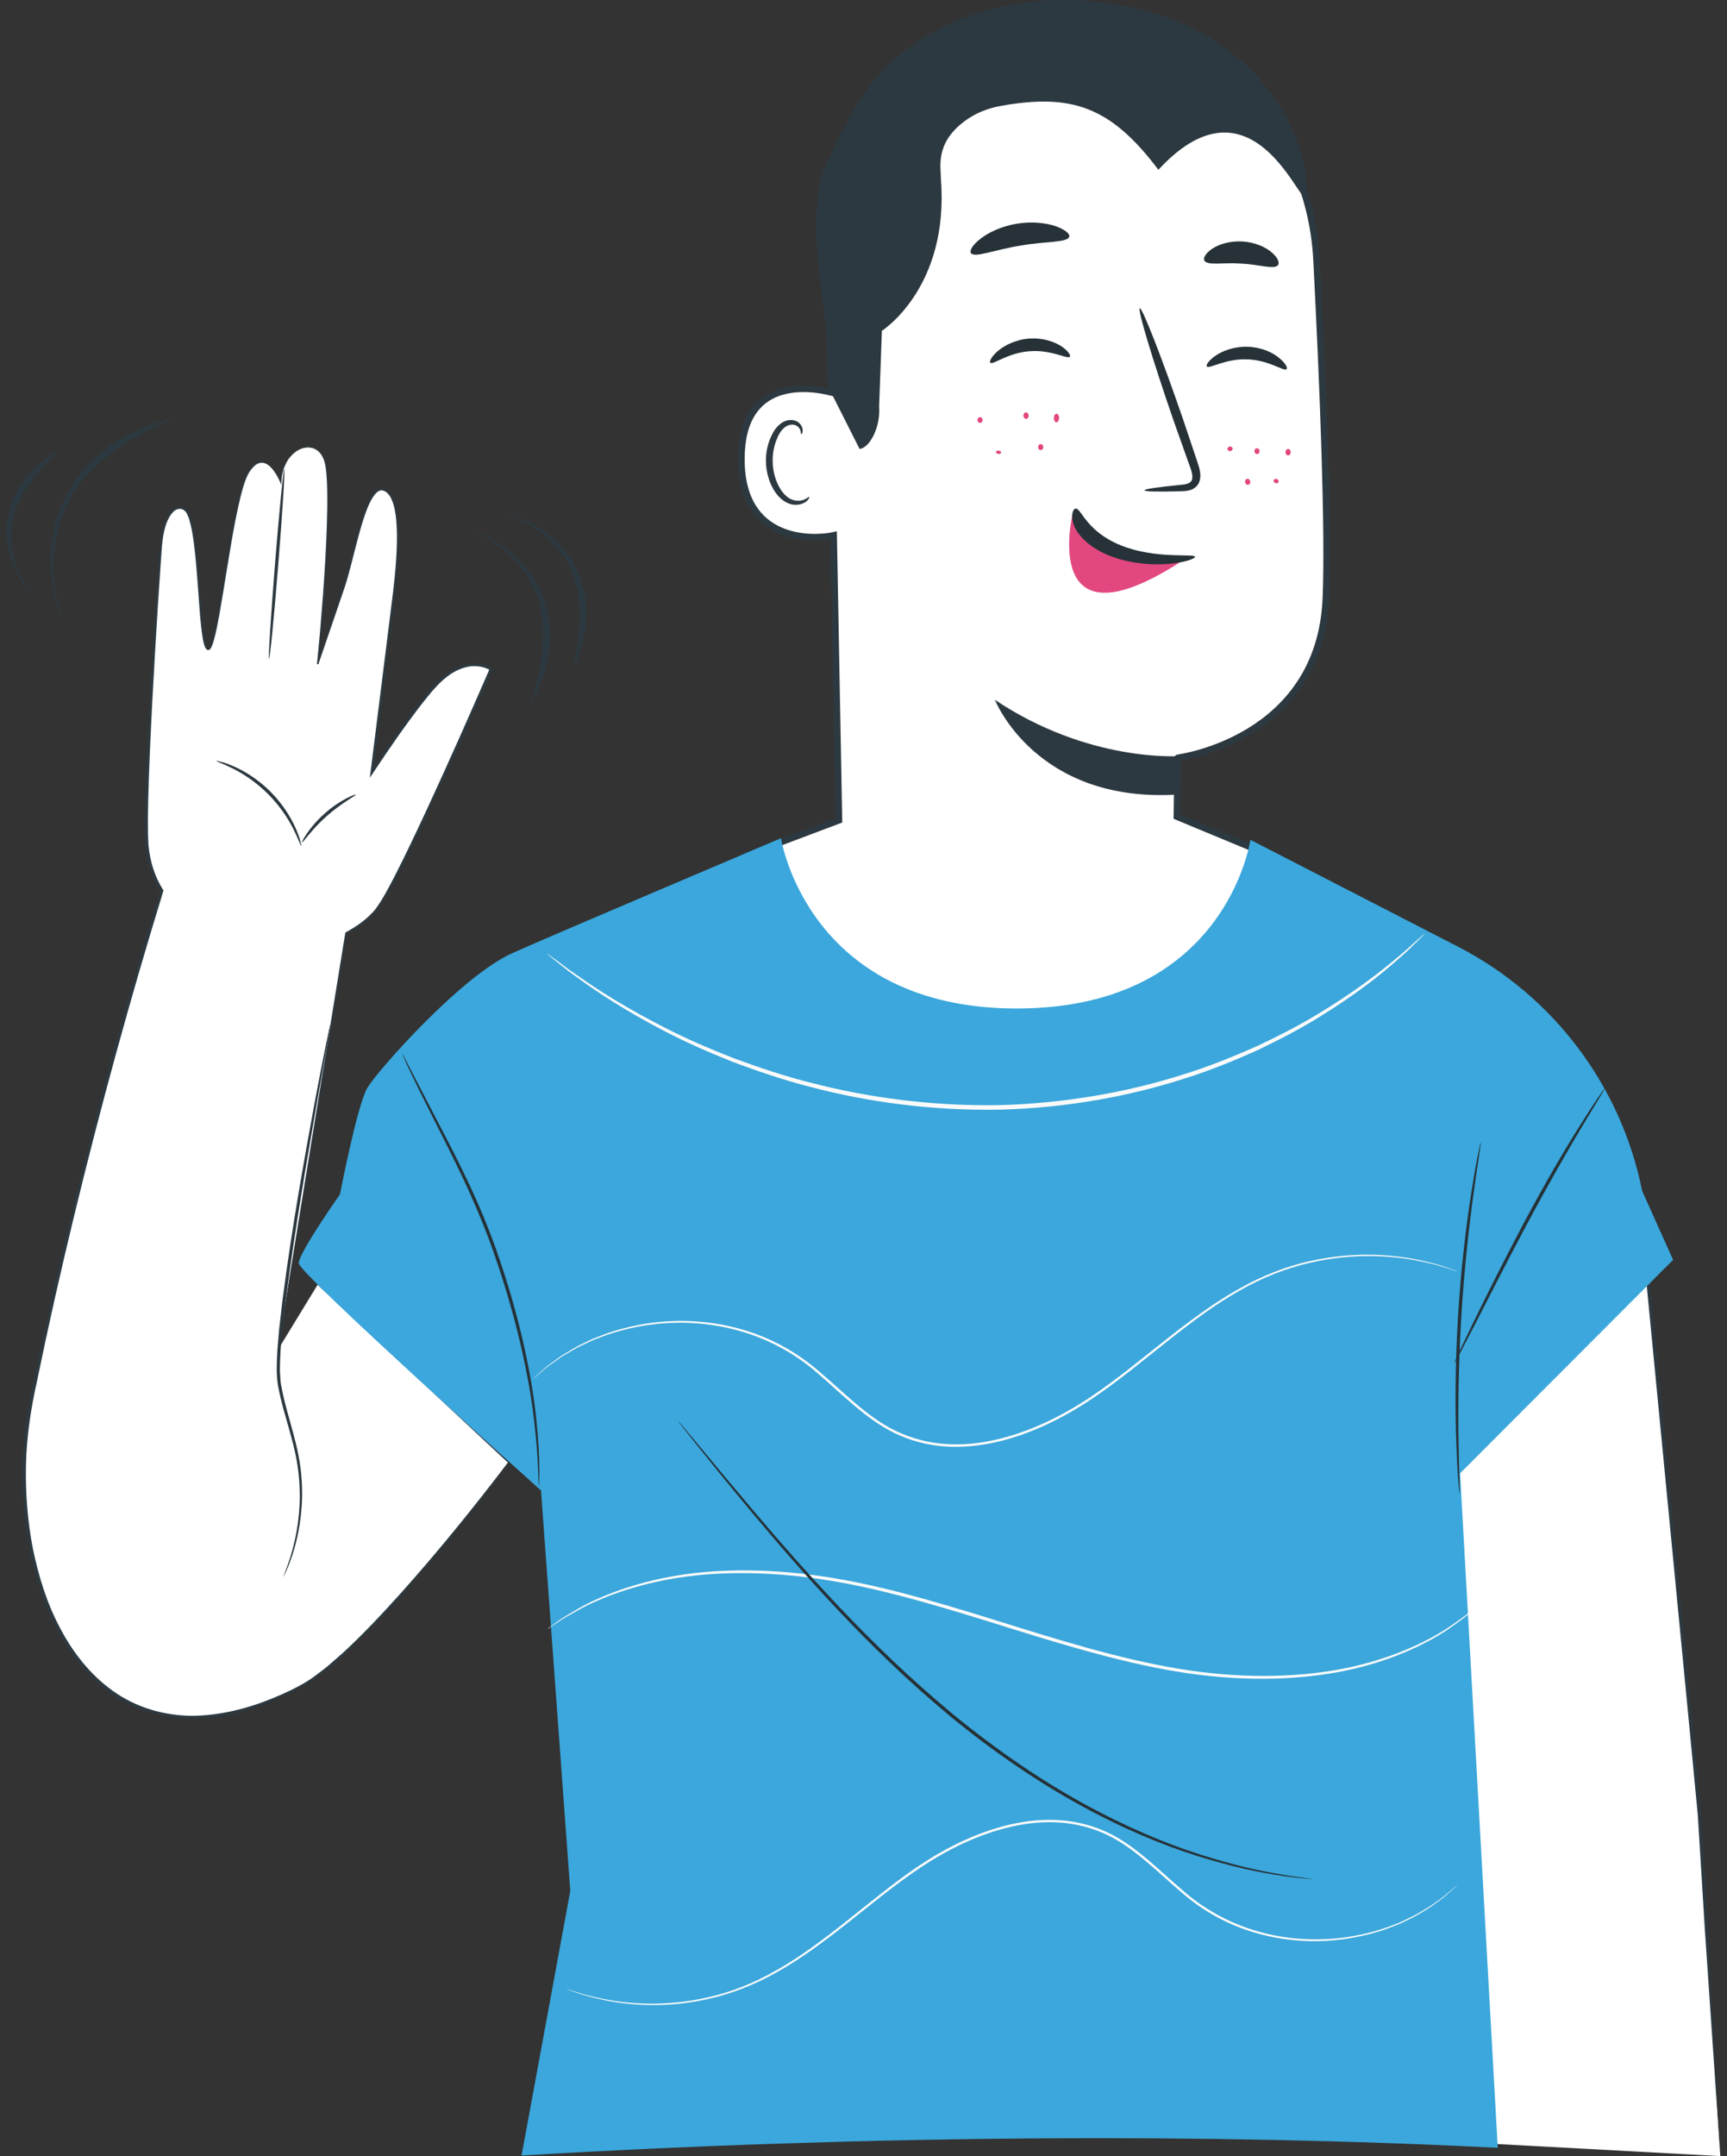 <svg width="129" height="161" viewBox="0 0 129 161" fill="none" xmlns="http://www.w3.org/2000/svg">
<rect x="0" y="0" width="129" height="161" fill="#333333" stroke="none"/>
<g clip-path="url(#clip0_2951_15458)">
<path d="M23.724 95.923L20.778 100.717L25.866 69.68C26.758 69.203 27.634 68.582 28.234 67.781C29.981 65.441 36.694 49.961 36.694 49.961C36.694 49.961 34.839 48.662 32.513 51.192C30.786 53.071 27.788 57.659 27.788 57.659C27.788 57.659 28.992 47.907 29.402 44.566C29.761 41.63 30.14 37.165 28.705 36.58C27.276 35.995 26.456 41.661 25.636 43.971C24.816 46.28 23.724 49.586 23.724 49.586C23.74 49.771 24.893 37.971 24.344 34.737C23.945 32.376 21.054 33.264 20.972 36.005C20.972 36.005 19.866 33.238 18.574 35.23C17.283 37.216 16.304 48.682 15.525 48.482C14.751 48.282 15.018 38.915 13.798 38.048C13.106 37.555 12.184 38.438 12.005 40.814C11.82 43.191 10.595 61.114 11.021 63.598C11.282 65.112 11.753 66.031 12.086 66.523C10.011 73.247 5.66 88.086 2.35 104.525C-0.187 117.136 5.993 134.413 22.305 126.046C27.388 123.439 38.001 109.227 38.001 109.227L23.724 95.923Z" fill="white"/>
<path d="M23.724 95.934L20.798 100.727L20.737 100.825L20.757 100.712L25.79 69.67L25.795 69.634L25.825 69.619C26.65 69.172 27.439 68.623 28.034 67.899C28.593 67.15 29.023 66.293 29.464 65.456C30.33 63.767 31.134 62.048 31.939 60.324C33.533 56.874 35.075 53.4 36.587 49.914L36.628 50.053C36.213 49.797 35.675 49.709 35.172 49.755C34.665 49.812 34.178 50.012 33.743 50.284C32.861 50.843 32.205 51.69 31.544 52.517C30.248 54.19 29.044 55.945 27.87 57.711L27.629 58.075L27.68 57.644L28.792 48.76L29.346 44.32C29.52 42.842 29.664 41.353 29.648 39.87C29.633 39.131 29.592 38.382 29.392 37.673C29.284 37.329 29.136 36.975 28.864 36.76C28.726 36.657 28.562 36.59 28.408 36.626C28.254 36.662 28.116 36.78 28.003 36.919C27.562 37.494 27.332 38.222 27.101 38.92C26.881 39.629 26.691 40.352 26.507 41.076C26.322 41.8 26.143 42.523 25.938 43.242C25.728 43.961 25.462 44.659 25.231 45.367L23.781 49.601L23.786 49.576C23.565 49.55 23.724 49.571 23.673 49.566V49.56V49.555L23.678 49.535L23.683 49.494L23.694 49.417L23.709 49.258L23.74 48.939L23.801 48.298L23.919 47.015L24.124 44.443C24.247 42.729 24.355 41.015 24.411 39.295C24.437 38.438 24.457 37.576 24.442 36.719C24.437 36.287 24.421 35.861 24.385 35.435C24.349 35.009 24.303 34.578 24.129 34.193C23.965 33.808 23.627 33.495 23.212 33.434C22.802 33.362 22.371 33.516 22.043 33.772C21.367 34.291 21.049 35.163 21.018 36L21.013 36.205L20.931 36.015C20.814 35.743 20.675 35.482 20.506 35.235C20.337 34.994 20.137 34.763 19.881 34.635C19.625 34.496 19.317 34.547 19.087 34.722C18.866 34.907 18.677 35.143 18.538 35.4C18.272 35.928 18.118 36.513 17.97 37.093C17.826 37.673 17.703 38.264 17.585 38.849C17.129 41.205 16.801 43.586 16.376 45.952C16.268 46.542 16.155 47.133 16.002 47.718C15.961 47.861 15.92 48.01 15.863 48.154C15.838 48.226 15.807 48.298 15.766 48.37C15.725 48.431 15.689 48.534 15.54 48.544C15.412 48.513 15.371 48.421 15.33 48.354C15.3 48.282 15.269 48.205 15.248 48.133C15.202 47.985 15.171 47.836 15.146 47.687C14.951 46.491 14.895 45.29 14.803 44.094C14.715 42.898 14.628 41.697 14.475 40.512C14.393 39.921 14.3 39.326 14.126 38.761C14.029 38.494 13.926 38.187 13.691 38.068C13.455 37.925 13.163 38.007 12.963 38.202C12.558 38.602 12.363 39.198 12.24 39.767C12.117 40.347 12.086 40.943 12.04 41.543L11.8 45.136C11.646 47.533 11.507 49.93 11.379 52.327C11.256 54.724 11.139 57.126 11.077 59.523C11.056 60.719 11.021 61.925 11.092 63.111C11.2 64.281 11.548 65.461 12.184 66.442L12.215 66.488L12.199 66.539C9.729 74.572 7.5 82.681 5.522 90.852C4.533 94.938 3.605 99.039 2.76 103.155C2.299 105.208 1.991 107.277 1.94 109.376C1.894 111.47 2.058 113.569 2.452 115.622C2.873 117.665 3.488 119.692 4.471 121.535C5.43 123.378 6.747 125.071 8.448 126.273C10.139 127.489 12.215 128.1 14.29 128.12C16.376 128.115 18.436 127.602 20.368 126.811C21.331 126.411 22.289 125.975 23.161 125.405C23.591 125.113 23.996 124.784 24.416 124.466L25.6 123.434C27.142 122.012 28.577 120.478 29.981 118.917C32.779 115.787 35.423 112.517 37.965 109.176L37.97 109.242L23.724 95.934ZM23.724 95.908L38.042 109.176L38.073 109.207L38.047 109.242C35.511 112.594 32.882 115.879 30.089 119.025C28.69 120.591 27.255 122.136 25.713 123.568L24.524 124.61C24.104 124.928 23.694 125.261 23.258 125.559C22.371 126.144 21.408 126.58 20.439 126.991C18.497 127.797 16.412 128.326 14.29 128.341C12.174 128.331 10.042 127.71 8.31 126.473C6.567 125.251 5.22 123.532 4.246 121.658C3.247 119.79 2.632 117.742 2.206 115.679C1.807 113.605 1.648 111.485 1.694 109.376C1.745 107.266 2.058 105.162 2.519 103.114C3.37 98.993 4.297 94.892 5.286 90.806C7.275 82.635 9.504 74.52 11.979 66.483L11.994 66.58C11.651 66.067 11.41 65.502 11.226 64.922C11.051 64.337 10.898 63.752 10.867 63.136C10.795 61.925 10.836 60.724 10.862 59.523C10.928 57.121 11.051 54.719 11.18 52.322C11.313 49.925 11.461 47.528 11.62 45.131L11.871 41.538C11.917 40.943 11.948 40.332 12.081 39.736C12.143 39.439 12.23 39.146 12.348 38.864C12.466 38.582 12.62 38.304 12.855 38.089C13.07 37.863 13.475 37.745 13.773 37.935C14.085 38.109 14.177 38.443 14.28 38.72C14.459 39.305 14.551 39.901 14.633 40.501C14.787 41.697 14.869 42.898 14.956 44.094C15.049 45.29 15.105 46.496 15.289 47.672C15.315 47.815 15.346 47.964 15.387 48.103C15.417 48.231 15.494 48.406 15.556 48.421C15.566 48.431 15.622 48.375 15.653 48.313C15.689 48.252 15.715 48.185 15.74 48.118C15.791 47.98 15.838 47.841 15.873 47.697C16.027 47.122 16.14 46.532 16.253 45.942C16.683 43.581 17.016 41.199 17.477 38.843C17.595 38.253 17.718 37.668 17.867 37.083C18.021 36.503 18.174 35.918 18.446 35.369C18.595 35.102 18.789 34.861 19.025 34.66C19.271 34.471 19.64 34.409 19.922 34.568C20.204 34.712 20.409 34.953 20.583 35.199C20.757 35.451 20.901 35.718 21.018 36L20.931 36.015C20.962 35.153 21.29 34.26 21.997 33.721C22.341 33.459 22.792 33.295 23.232 33.372C23.678 33.439 24.042 33.778 24.211 34.178C24.39 34.578 24.437 35.02 24.473 35.446C24.508 35.877 24.524 36.308 24.534 36.734C24.549 37.596 24.534 38.453 24.508 39.316C24.457 41.035 24.355 42.749 24.232 44.469L24.032 47.04L23.919 48.323L23.858 48.965L23.822 49.273L23.806 49.432L23.796 49.514L23.791 49.555L23.786 49.576V49.591V49.596C23.735 49.591 23.898 49.617 23.673 49.591H23.668L23.673 49.571L25.113 45.331C25.344 44.623 25.61 43.925 25.815 43.211C26.02 42.498 26.194 41.769 26.379 41.045C26.563 40.322 26.748 39.598 26.968 38.885C27.204 38.176 27.419 37.447 27.89 36.826C28.014 36.683 28.167 36.534 28.377 36.483C28.593 36.431 28.803 36.523 28.956 36.642C29.274 36.893 29.428 37.273 29.541 37.632C29.751 38.366 29.792 39.121 29.812 39.87C29.833 41.369 29.689 42.862 29.52 44.346L28.977 48.791L27.89 57.675L27.706 57.608C28.88 55.832 30.079 54.077 31.375 52.394C32.036 51.567 32.697 50.7 33.625 50.104C34.081 49.812 34.604 49.601 35.152 49.54C35.7 49.489 36.269 49.576 36.761 49.879L36.838 49.925L36.797 50.012C35.27 53.492 33.717 56.962 32.113 60.411C31.309 62.13 30.494 63.85 29.617 65.538C29.172 66.38 28.746 67.232 28.162 68.002C27.547 68.751 26.738 69.3 25.897 69.752L25.938 69.701L20.798 100.727L20.757 100.712L23.724 95.908Z" fill="#2D3940"/>
<path d="M99.044 44.659C99.254 39.542 98.839 28.979 98.347 19.417C97.82 9.136 89.502 0.98 79.228 0.683L78.208 0.652C67.18 0.975 61.297 10.532 61.922 21.562L62.066 29.287C60.441 28.881 55.353 28.147 55.373 34.317C55.389 40.543 60.744 40.306 62.266 39.983L62.66 61.248L55.778 63.84L60.149 74.372L64.777 80.048L77.204 84.452L88.641 82.024L96.036 64.348L87.914 60.975L87.981 56.592C87.975 56.587 98.609 55.253 99.044 44.659Z" fill="white" stroke="#2D3940" stroke-width="0.5" stroke-miterlimit="10"/>
<path d="M88.022 56.459C88.022 56.459 81.288 56.931 74.314 52.255C74.314 52.255 77.352 59.975 87.934 59.333L88.022 56.459Z" fill="#2D3940"/>
<path d="M96.098 27.567C95.903 27.757 94.786 26.88 93.161 26.834C91.537 26.767 90.322 27.567 90.148 27.367C90.066 27.275 90.266 26.926 90.794 26.561C91.317 26.197 92.198 25.858 93.213 25.894C94.227 25.93 95.068 26.325 95.544 26.726C96.036 27.121 96.195 27.485 96.098 27.567Z" fill="#263238"/>
<path d="M79.915 26.638C79.746 26.849 78.531 26.094 76.912 26.228C75.292 26.336 74.165 27.27 73.975 27.085C73.883 27.003 74.042 26.633 74.534 26.212C75.016 25.797 75.856 25.36 76.865 25.283C77.875 25.206 78.756 25.514 79.274 25.853C79.797 26.202 79.997 26.541 79.915 26.638Z" fill="#263238"/>
<path d="M85.485 36.611C85.48 36.519 86.494 36.375 88.139 36.211C88.554 36.18 88.949 36.108 89.031 35.826C89.139 35.528 88.975 35.076 88.79 34.584C88.431 33.567 88.052 32.5 87.653 31.381C86.079 26.823 84.952 23.081 85.136 23.02C85.321 22.958 86.745 26.602 88.319 31.16C88.698 32.284 89.057 33.357 89.4 34.378C89.543 34.856 89.8 35.4 89.569 36.016C89.446 36.324 89.139 36.539 88.867 36.606C88.6 36.678 88.365 36.678 88.16 36.683C86.51 36.729 85.485 36.709 85.485 36.611Z" fill="#263238"/>
<path d="M79.868 17.677C79.73 18.128 78.1 18.005 76.204 18.344C74.303 18.642 72.797 19.283 72.525 18.898C72.402 18.713 72.648 18.282 73.248 17.82C73.842 17.358 74.8 16.897 75.938 16.707C77.076 16.517 78.131 16.645 78.844 16.886C79.556 17.138 79.93 17.466 79.868 17.677Z" fill="#263238"/>
<path d="M95.462 19.797C95.165 20.156 94.058 19.74 92.71 19.684C91.368 19.581 90.215 19.858 89.964 19.463C89.856 19.273 90.046 18.909 90.553 18.57C91.055 18.236 91.885 17.975 92.808 18.031C93.73 18.088 94.525 18.447 94.981 18.837C95.452 19.237 95.596 19.622 95.462 19.797Z" fill="#263238"/>
<path d="M60.447 37.104C60.416 37.078 60.319 37.191 60.108 37.288C59.903 37.386 59.545 37.453 59.165 37.309C58.402 37.032 57.751 35.816 57.715 34.507C57.695 33.844 57.833 33.218 58.064 32.695C58.284 32.161 58.627 31.791 59.012 31.725C59.396 31.637 59.668 31.863 59.755 32.069C59.852 32.269 59.806 32.418 59.847 32.428C59.867 32.443 60.001 32.305 59.944 32.007C59.914 31.863 59.827 31.694 59.657 31.555C59.483 31.412 59.227 31.345 58.961 31.371C58.402 31.412 57.9 31.925 57.644 32.5C57.356 33.075 57.187 33.783 57.213 34.522C57.264 35.985 58.012 37.35 59.063 37.648C59.57 37.781 59.996 37.622 60.216 37.453C60.436 37.278 60.472 37.114 60.447 37.104Z" fill="#2D3940"/>
<path d="M128.5 161L126.932 135.291L122.863 93.203L104.348 112.255C104.348 112.255 110.4 159.614 111.784 160.097" fill="white"/>
<path d="M128.5 161L127.342 144.032L126.819 135.542L126.009 127.078L122.735 93.219L122.955 93.296L104.44 112.348L104.476 112.24C105.511 120.252 106.582 128.259 107.715 136.261L109.452 148.256C109.749 150.252 110.062 152.249 110.4 154.24C110.569 155.236 110.749 156.232 110.943 157.217C111.041 157.71 111.143 158.208 111.266 158.695C111.328 158.942 111.389 159.183 111.461 159.424C111.548 159.655 111.594 159.927 111.784 160.097C111.594 159.927 111.543 159.66 111.451 159.429C111.374 159.188 111.307 158.947 111.246 158.701C111.118 158.213 111.01 157.72 110.902 157.222C110.692 156.237 110.498 155.241 110.313 154.251C109.944 152.264 109.606 150.273 109.278 148.276L108.325 142.292L107.459 136.292C106.326 128.29 105.25 120.283 104.22 112.271L104.21 112.209L104.251 112.163L122.766 93.111L122.96 92.911L122.986 93.188L126.261 127.053L127.07 135.522L127.583 144.011L128.5 161Z" fill="#2D3940"/>
<path d="M58.335 62.592C58.335 62.592 40.671 70.081 38.232 71.189C34.404 72.929 28.224 79.93 27.45 81.213C26.681 82.497 25.395 89.184 25.395 89.184C25.395 89.184 22.315 93.552 22.315 94.327C22.315 95.097 40.41 111.296 40.41 111.296L42.598 141.198L38.959 160.954C65.52 159.394 90.573 159.301 111.876 160.379L109.063 110.013L124.974 94.076L122.663 88.933C121.09 81.07 116.022 74.351 108.899 70.686L93.402 62.71C93.402 62.71 91.604 75.306 75.948 75.306C60.303 75.306 58.335 62.592 58.335 62.592Z" fill="#3BA7DC"/>
<path d="M30.053 78.694C30.063 78.688 30.12 78.796 30.227 78.996C30.345 79.222 30.494 79.515 30.683 79.884C31.098 80.68 31.672 81.783 32.374 83.138C33.799 85.884 35.869 89.667 37.361 94.179C38.888 98.67 39.749 102.899 40.061 105.989C40.225 107.534 40.282 108.791 40.287 109.659C40.297 110.095 40.282 110.429 40.276 110.659C40.271 110.89 40.261 111.009 40.256 111.009C40.246 111.009 40.235 110.89 40.23 110.659C40.22 110.408 40.21 110.074 40.189 109.664C40.153 108.796 40.072 107.549 39.887 106.009C39.533 102.935 38.647 98.731 37.125 94.261C35.639 89.775 33.604 85.987 32.221 83.221C31.519 81.84 30.965 80.711 30.596 79.925C30.412 79.535 30.273 79.227 30.181 79.017C30.089 78.812 30.048 78.699 30.053 78.694Z" fill="#263238"/>
<path d="M110.6 85.325C110.61 85.325 110.6 85.417 110.58 85.592C110.549 85.792 110.513 86.043 110.472 86.351C110.369 87.008 110.231 87.963 110.067 89.138C109.744 91.494 109.37 94.758 109.15 98.377C108.935 101.995 108.909 105.285 108.95 107.662C108.97 108.853 108.991 109.812 109.017 110.475C109.022 110.782 109.027 111.039 109.032 111.239C109.032 111.414 109.032 111.506 109.022 111.506C109.011 111.506 109.001 111.414 108.981 111.239C108.965 111.039 108.945 110.782 108.919 110.475C108.868 109.812 108.817 108.847 108.776 107.657C108.694 105.275 108.689 101.985 108.904 98.356C109.124 94.728 109.524 91.458 109.893 89.107C110.077 87.932 110.241 86.983 110.375 86.331C110.436 86.028 110.487 85.776 110.528 85.581C110.564 85.412 110.59 85.325 110.6 85.325Z" fill="#263238"/>
<path d="M119.86 81.285C119.865 81.291 119.829 81.362 119.752 81.501C119.66 81.66 119.542 81.855 119.404 82.086C119.081 82.625 118.64 83.349 118.108 84.232C117.021 86.049 115.571 88.579 114.049 91.427C112.532 94.276 111.21 96.883 110.241 98.767C109.765 99.681 109.375 100.43 109.083 100.99C108.955 101.231 108.848 101.426 108.755 101.59C108.678 101.724 108.632 101.795 108.627 101.79C108.617 101.785 108.648 101.708 108.709 101.564C108.786 101.395 108.878 101.195 108.996 100.943C109.268 100.374 109.637 99.614 110.083 98.685C111.015 96.786 112.312 94.163 113.829 91.309C115.351 88.456 116.826 85.93 117.954 84.139C118.517 83.241 118.984 82.522 119.317 82.035C119.471 81.809 119.599 81.624 119.706 81.475C119.799 81.347 119.85 81.28 119.86 81.285Z" fill="#263238"/>
<path d="M24.677 76.486C24.688 76.486 24.667 76.635 24.621 76.907C24.57 77.205 24.503 77.605 24.416 78.113C24.227 79.181 23.965 80.69 23.637 82.538C22.997 86.274 22.074 91.438 21.331 97.176C21.249 97.894 21.167 98.603 21.085 99.301C21.034 99.999 20.947 100.692 20.931 101.369C20.921 101.708 20.901 102.047 20.906 102.375C20.937 102.704 20.931 103.027 20.983 103.35C21.096 103.992 21.244 104.613 21.408 105.219C21.731 106.425 22.084 107.569 22.295 108.673C22.51 109.776 22.582 110.824 22.566 111.778C22.525 113.693 22.141 115.207 21.808 116.213C21.634 116.716 21.48 117.101 21.362 117.352C21.244 117.609 21.177 117.737 21.172 117.732C21.162 117.727 21.213 117.588 21.316 117.332C21.418 117.07 21.557 116.685 21.715 116.182C22.018 115.171 22.377 113.667 22.392 111.778C22.392 110.834 22.32 109.802 22.095 108.714C21.88 107.626 21.521 106.492 21.188 105.275C21.024 104.67 20.865 104.043 20.752 103.386C20.696 103.058 20.696 102.714 20.67 102.375C20.665 102.037 20.686 101.698 20.696 101.354C20.716 100.666 20.798 99.978 20.849 99.27C20.931 98.567 21.014 97.859 21.096 97.135C21.838 91.386 22.792 86.228 23.473 82.497C23.822 80.633 24.114 79.124 24.329 78.083C24.437 77.58 24.519 77.179 24.58 76.887C24.611 76.763 24.631 76.661 24.652 76.579C24.662 76.517 24.672 76.481 24.677 76.486Z" fill="#2D3940"/>
<path d="M22.5 63.167C22.459 63.182 22.3 62.679 21.926 61.93C21.557 61.181 20.926 60.2 20.03 59.297C19.128 58.394 18.149 57.767 17.401 57.393C16.652 57.018 16.155 56.859 16.166 56.818C16.171 56.802 16.299 56.828 16.529 56.89C16.76 56.946 17.088 57.064 17.478 57.234C18.256 57.572 19.281 58.193 20.209 59.122C21.131 60.051 21.751 61.078 22.09 61.858C22.259 62.248 22.377 62.577 22.433 62.808C22.489 63.033 22.515 63.162 22.5 63.167Z" fill="#2D3940"/>
<path d="M26.574 59.338C26.609 59.405 25.513 59.949 24.406 60.939C23.289 61.92 22.623 62.946 22.561 62.905C22.505 62.88 23.094 61.766 24.242 60.755C25.385 59.728 26.558 59.276 26.574 59.338Z" fill="#2D3940"/>
<path d="M21.234 35.035C21.3 35.04 21.101 38.217 20.788 42.123C20.475 46.034 20.163 49.201 20.096 49.196C20.03 49.191 20.229 46.019 20.542 42.108C20.855 38.192 21.167 35.025 21.234 35.035Z" fill="#2D3940"/>
<path d="M61.815 25.171C61.272 21.244 60.544 17.205 61.277 13.36C61.277 13.36 62.927 8.88 65.315 5.944C68.502 2.033 75.026 -0.913 83.02 0.262C93.387 1.781 97.717 9.511 97.62 14.505C97.574 16.789 93.951 4.65 86.525 12.678C82.933 7.894 79.976 6.98 74.754 7.909C73.745 8.089 72.781 8.479 71.966 9.111C69.84 10.758 70.286 12.467 70.28 13.345C70.926 21.495 65.873 24.703 65.873 24.703L65.668 30.329C65.786 31.992 64.915 33.455 64.208 33.526L62.066 29.282C62.066 29.282 62.092 27.198 61.815 25.171Z" fill="#2D3940"/>
<path d="M73.217 31.576C73.109 31.581 73.017 31.494 73.012 31.376C73.007 31.258 73.084 31.16 73.191 31.15C73.299 31.145 73.391 31.232 73.396 31.35C73.406 31.468 73.324 31.571 73.217 31.576Z" fill="#E24780"/>
<path d="M76.655 31.278C76.548 31.283 76.456 31.181 76.445 31.047C76.435 30.914 76.517 30.801 76.625 30.791C76.732 30.786 76.825 30.888 76.835 31.022C76.845 31.155 76.763 31.273 76.655 31.278Z" fill="#E24780"/>
<path d="M78.91 31.535C78.802 31.535 78.715 31.391 78.721 31.217C78.721 31.042 78.813 30.898 78.92 30.898C79.028 30.898 79.115 31.042 79.11 31.217C79.105 31.391 79.018 31.535 78.91 31.535Z" fill="#E24780"/>
<path d="M74.57 33.896C74.462 33.88 74.385 33.814 74.395 33.747C74.406 33.68 74.498 33.634 74.606 33.65C74.713 33.665 74.79 33.732 74.78 33.798C74.769 33.87 74.672 33.911 74.57 33.896Z" fill="#E24780"/>
<path d="M77.726 33.609C77.619 33.603 77.537 33.501 77.542 33.378C77.547 33.254 77.639 33.162 77.747 33.167C77.855 33.172 77.936 33.275 77.931 33.398C77.921 33.521 77.834 33.614 77.726 33.609Z" fill="#E24780"/>
<path d="M93.904 33.906C93.797 33.911 93.705 33.819 93.7 33.701C93.694 33.578 93.771 33.475 93.879 33.47C93.986 33.465 94.079 33.557 94.084 33.675C94.094 33.793 94.012 33.901 93.904 33.906Z" fill="#E24780"/>
<path d="M96.205 34.009C96.098 34.004 96.016 33.891 96.021 33.757C96.026 33.624 96.118 33.516 96.226 33.521C96.334 33.526 96.415 33.639 96.41 33.773C96.405 33.911 96.313 34.014 96.205 34.009Z" fill="#E24780"/>
<path d="M91.891 33.685C91.783 33.691 91.691 33.619 91.686 33.526C91.68 33.434 91.762 33.352 91.87 33.342C91.978 33.336 92.07 33.408 92.075 33.501C92.08 33.598 91.998 33.68 91.891 33.685Z" fill="#E24780"/>
<path d="M93.259 36.195C93.156 36.226 93.043 36.154 93.013 36.031C92.977 35.913 93.033 35.79 93.136 35.759C93.238 35.728 93.351 35.8 93.382 35.923C93.418 36.041 93.361 36.164 93.259 36.195Z" fill="#E24780"/>
<path d="M95.257 36.072C95.16 36.031 95.109 35.928 95.145 35.846C95.18 35.764 95.288 35.728 95.385 35.774C95.483 35.815 95.534 35.918 95.498 36C95.462 36.082 95.355 36.118 95.257 36.072Z" fill="#E24780"/>
<path d="M108.894 94.954C108.894 94.954 108.827 94.938 108.704 94.897C108.571 94.856 108.391 94.794 108.151 94.712C107.664 94.558 106.941 94.343 105.988 94.158C104.097 93.783 101.232 93.516 97.84 94.296C96.154 94.681 94.361 95.359 92.593 96.375C90.814 97.371 89.062 98.68 87.258 100.107C85.454 101.528 83.604 103.084 81.518 104.485C79.433 105.871 77.076 107.061 74.472 107.672C73.171 107.97 71.843 108.103 70.547 108.006C69.245 107.913 67.985 107.569 66.847 107.025C65.709 106.476 64.715 105.717 63.793 104.942C62.87 104.161 62.014 103.35 61.143 102.606C59.427 101.082 57.469 100.05 55.522 99.465C53.575 98.875 51.658 98.7 49.931 98.793C48.199 98.88 46.661 99.234 45.355 99.67C45.032 99.794 44.719 99.906 44.422 100.019C44.125 100.137 43.853 100.281 43.587 100.404C43.044 100.64 42.593 100.938 42.172 101.179C41.957 101.297 41.773 101.431 41.599 101.559C41.424 101.682 41.26 101.8 41.106 101.908C40.794 102.114 40.569 102.334 40.374 102.504C40.184 102.668 40.035 102.791 39.933 102.883C39.831 102.966 39.779 103.007 39.779 103.007C39.779 103.007 39.825 102.955 39.923 102.868C40.025 102.776 40.169 102.642 40.353 102.473C40.543 102.303 40.768 102.078 41.081 101.862C41.23 101.749 41.394 101.631 41.568 101.503C41.742 101.374 41.926 101.236 42.137 101.118C42.557 100.871 43.008 100.563 43.551 100.322C43.817 100.199 44.089 100.045 44.391 99.927C44.694 99.809 45.006 99.691 45.329 99.568C46.636 99.121 48.189 98.757 49.931 98.659C51.668 98.562 53.605 98.726 55.573 99.316C57.541 99.896 59.529 100.948 61.266 102.478C62.148 103.222 63.004 104.033 63.921 104.808C64.838 105.578 65.817 106.327 66.939 106.861C68.056 107.395 69.291 107.729 70.573 107.821C71.849 107.919 73.16 107.79 74.442 107.492C77.014 106.892 79.356 105.711 81.431 104.336C83.502 102.945 85.357 101.395 87.166 99.973C88.975 98.552 90.737 97.243 92.531 96.247C94.314 95.231 96.123 94.553 97.825 94.173C101.243 93.403 104.123 93.696 106.014 94.091C106.967 94.286 107.689 94.517 108.176 94.681C108.412 94.769 108.591 94.835 108.724 94.882C108.832 94.928 108.894 94.954 108.894 94.954Z" fill="#FAFAFA"/>
<path d="M42.275 148.502C42.275 148.502 42.337 148.517 42.459 148.558C42.588 148.599 42.762 148.661 42.992 148.733C43.464 148.882 44.161 149.087 45.078 149.267C46.897 149.626 49.665 149.883 52.929 149.133C54.559 148.764 56.28 148.107 57.987 147.126C59.703 146.167 61.389 144.904 63.127 143.534C64.864 142.163 66.652 140.664 68.656 139.309C70.665 137.975 72.94 136.825 75.451 136.24C76.701 135.953 77.983 135.824 79.238 135.922C80.489 136.014 81.708 136.343 82.805 136.866C83.901 137.395 84.86 138.129 85.746 138.873C86.633 139.628 87.458 140.408 88.303 141.121C89.959 142.589 91.85 143.585 93.725 144.15C95.601 144.719 97.451 144.883 99.111 144.796C100.776 144.709 102.263 144.37 103.518 143.949C103.831 143.831 104.128 143.718 104.415 143.611C104.702 143.498 104.963 143.354 105.219 143.236C105.742 143.01 106.178 142.718 106.582 142.487C106.787 142.374 106.967 142.245 107.136 142.122C107.305 141.999 107.464 141.886 107.607 141.783C107.91 141.583 108.13 141.373 108.315 141.214C108.499 141.055 108.637 140.937 108.74 140.849C108.837 140.767 108.889 140.731 108.889 140.731C108.889 140.731 108.842 140.777 108.75 140.865C108.653 140.957 108.514 141.08 108.335 141.244C108.151 141.409 107.935 141.624 107.633 141.83C107.49 141.937 107.331 142.055 107.162 142.179C106.998 142.307 106.818 142.435 106.613 142.553C106.208 142.789 105.773 143.087 105.25 143.318C104.989 143.441 104.727 143.585 104.44 143.698C104.148 143.811 103.851 143.924 103.539 144.047C102.278 144.478 100.782 144.827 99.101 144.925C97.425 145.022 95.56 144.863 93.664 144.293C91.767 143.734 89.846 142.723 88.18 141.244C87.335 140.526 86.505 139.746 85.623 139.002C84.737 138.262 83.794 137.539 82.713 137.02C81.636 136.507 80.442 136.184 79.213 136.096C77.983 136.004 76.717 136.127 75.482 136.415C73.002 136.995 70.747 138.129 68.748 139.458C66.75 140.798 64.966 142.297 63.224 143.662C61.482 145.032 59.78 146.295 58.053 147.255C56.337 148.235 54.589 148.887 52.949 149.256C49.654 150.001 46.877 149.718 45.053 149.333C44.135 149.144 43.438 148.923 42.967 148.764C42.741 148.682 42.567 148.615 42.439 148.569C42.337 148.528 42.275 148.502 42.275 148.502Z" fill="#FAFAFA"/>
<path d="M106.419 69.716C106.424 69.721 106.383 69.768 106.306 69.85C106.208 69.947 106.091 70.065 105.942 70.214C105.609 70.522 105.158 71.02 104.492 71.574C103.211 72.734 101.222 74.3 98.547 75.942C97.215 76.769 95.683 77.579 94.002 78.385C92.295 79.15 90.451 79.925 88.421 80.556C84.383 81.855 79.694 82.728 74.688 82.861C69.671 82.953 64.854 82.296 60.611 81.183C58.484 80.644 56.506 79.956 54.681 79.273C52.867 78.549 51.207 77.81 49.736 77.046C46.795 75.526 44.55 74.053 43.08 72.96C42.321 72.437 41.788 71.964 41.404 71.672C41.23 71.528 41.091 71.415 40.979 71.323C40.886 71.241 40.84 71.2 40.84 71.195C40.845 71.189 40.897 71.225 40.999 71.297C41.117 71.384 41.266 71.487 41.445 71.621C41.845 71.898 42.388 72.349 43.157 72.858C44.653 73.92 46.903 75.352 49.849 76.835C51.32 77.585 52.975 78.303 54.784 79.011C56.603 79.679 58.566 80.356 60.682 80.88C64.9 81.968 69.681 82.609 74.657 82.522C79.628 82.389 84.281 81.532 88.298 80.259C90.317 79.643 92.157 78.878 93.858 78.134C95.534 77.349 97.066 76.553 98.404 75.742C101.084 74.13 103.083 72.601 104.394 71.477C105.071 70.938 105.542 70.46 105.891 70.168C106.05 70.029 106.178 69.916 106.28 69.829C106.362 69.747 106.413 69.711 106.419 69.716Z" fill="#FAFAFA"/>
<path d="M110.554 119.76C110.559 119.765 110.513 119.806 110.421 119.888C110.318 119.98 110.18 120.098 110.006 120.252C109.821 120.406 109.601 120.617 109.319 120.832C109.032 121.043 108.699 121.284 108.325 121.556C106.808 122.608 104.379 123.84 101.161 124.605C97.942 125.364 93.956 125.6 89.62 125.067C85.275 124.538 80.642 123.198 75.846 121.705C71.049 120.206 66.468 118.769 62.173 118.056C57.884 117.332 53.928 117.306 50.679 117.809C47.43 118.317 44.914 119.298 43.3 120.17C42.9 120.396 42.547 120.596 42.234 120.771C41.932 120.95 41.686 121.13 41.486 121.258C41.291 121.387 41.137 121.484 41.025 121.561C40.922 121.628 40.866 121.659 40.861 121.659C40.861 121.653 40.907 121.618 41.009 121.541C41.122 121.464 41.271 121.356 41.46 121.217C41.66 121.079 41.901 120.894 42.198 120.709C42.506 120.529 42.859 120.319 43.254 120.083C44.863 119.18 47.379 118.168 50.648 117.635C53.913 117.106 57.895 117.116 62.204 117.83C66.524 118.533 71.116 119.97 75.912 121.469C80.709 122.962 85.321 124.302 89.641 124.841C93.951 125.385 97.917 125.169 101.115 124.435C104.323 123.696 106.741 122.495 108.268 121.474C108.643 121.212 108.976 120.976 109.268 120.771C109.555 120.56 109.775 120.36 109.965 120.211C110.144 120.062 110.287 119.949 110.395 119.862C110.498 119.79 110.549 119.754 110.554 119.76Z" fill="#FAFAFA"/>
<path d="M98.055 140.316C98.055 140.321 98.004 140.316 97.902 140.311C97.784 140.3 97.635 140.285 97.451 140.27C97.056 140.218 96.462 140.193 95.713 140.059C94.207 139.849 92.039 139.407 89.441 138.591C86.843 137.78 83.835 136.528 80.678 134.793C77.521 133.063 74.231 130.826 71.018 128.193C67.816 125.539 64.982 122.767 62.517 120.145C60.052 117.522 57.941 115.063 56.193 112.974C54.451 110.885 53.067 109.171 52.119 107.985C51.653 107.4 51.289 106.938 51.033 106.615C50.915 106.466 50.828 106.348 50.756 106.256C50.695 106.174 50.664 106.133 50.669 106.127C50.674 106.122 50.71 106.163 50.777 106.24C50.853 106.328 50.951 106.44 51.074 106.584C51.34 106.902 51.719 107.354 52.196 107.929C53.17 109.099 54.574 110.793 56.332 112.867C58.089 114.94 60.216 117.383 62.686 119.991C65.156 122.598 67.99 125.359 71.182 128.003C74.385 130.631 77.655 132.863 80.791 134.598C83.927 136.333 86.915 137.601 89.497 138.432C92.08 139.269 94.233 139.736 95.729 139.972C96.472 140.116 97.061 140.162 97.456 140.229C97.645 140.254 97.789 140.28 97.907 140.295C98.004 140.3 98.061 140.311 98.055 140.316Z" fill="#263238"/>
<path d="M80.104 38.454C80.104 38.454 77.624 48.929 88.513 41.744C88.513 41.744 83.307 43.222 80.104 38.454Z" fill="#E24780"/>
<path d="M80.35 37.976C80.755 37.925 81.124 39.68 83.722 40.722C86.315 41.769 89.185 41.323 89.257 41.569C89.318 41.677 88.677 41.964 87.453 42.093C86.254 42.221 84.439 42.123 82.851 41.487C81.267 40.845 80.442 39.88 80.196 39.167C79.95 38.443 80.16 37.986 80.35 37.976Z" fill="#263238"/>
<path d="M4.559 46.029C3.99 44.525 3.734 42.909 3.79 41.292C3.862 39.68 4.292 38.058 5.122 36.647C5.932 35.23 7.095 34.004 8.464 33.126C9.832 32.248 11.338 31.602 12.901 31.232L12.917 31.278C11.456 31.925 10.027 32.623 8.751 33.547C7.474 34.445 6.301 35.523 5.471 36.857C4.63 38.181 4.164 39.732 4.041 41.307C3.913 42.883 4.103 44.5 4.6 46.009L4.559 46.029Z" fill="#2D3940"/>
<path d="M35.321 39.567C36.525 40.029 37.637 40.733 38.58 41.631C39.508 42.539 40.266 43.658 40.661 44.921C40.789 45.229 40.825 45.557 40.912 45.875C40.948 46.035 40.994 46.199 41.014 46.358L41.05 46.851C41.06 47.179 41.122 47.513 41.086 47.841L40.984 48.822C40.958 49.15 40.855 49.463 40.773 49.781C40.686 50.094 40.609 50.413 40.512 50.726C40.266 51.331 39.995 51.922 39.713 52.496L39.667 52.476C39.815 51.845 40 51.234 40.169 50.623C40.215 50.31 40.282 49.997 40.343 49.689C40.399 49.381 40.481 49.073 40.481 48.755L40.558 47.821C40.594 47.508 40.548 47.2 40.548 46.886L40.538 46.419C40.528 46.266 40.486 46.111 40.461 45.958C40.394 45.655 40.379 45.336 40.271 45.039C39.949 43.828 39.262 42.724 38.401 41.805C37.535 40.881 36.474 40.132 35.306 39.608L35.321 39.567Z" fill="#2D3940"/>
<path d="M37.822 38.31C38.959 38.623 40.036 39.162 40.973 39.896C41.896 40.64 42.695 41.595 43.161 42.714C43.305 42.981 43.367 43.278 43.474 43.566C43.52 43.71 43.577 43.853 43.612 43.997L43.689 44.444C43.725 44.741 43.812 45.039 43.812 45.342L43.802 46.245C43.807 46.548 43.735 46.84 43.689 47.138C43.638 47.431 43.592 47.728 43.531 48.021C43.356 48.591 43.156 49.155 42.941 49.699L42.89 49.684C42.967 49.094 43.08 48.524 43.177 47.949C43.192 47.657 43.223 47.369 43.249 47.082C43.269 46.794 43.32 46.507 43.29 46.225L43.279 45.367C43.285 45.08 43.218 44.803 43.187 44.52L43.136 44.094C43.11 43.956 43.064 43.822 43.028 43.684C42.941 43.412 42.9 43.124 42.777 42.868C42.383 41.795 41.665 40.851 40.799 40.091C39.933 39.326 38.903 38.731 37.796 38.356L37.822 38.31Z" fill="#2D3940"/>
<path d="M2.176 44.233C1.535 43.437 1.043 42.514 0.756 41.518C0.485 40.522 0.403 39.444 0.638 38.418C0.674 38.156 0.782 37.915 0.848 37.658C0.889 37.535 0.92 37.401 0.971 37.283L1.141 36.929C1.264 36.698 1.356 36.447 1.515 36.231L1.981 35.6C2.299 35.184 2.709 34.856 3.083 34.496C3.498 34.188 3.928 33.896 4.364 33.629L4.395 33.67C4.051 34.055 3.682 34.399 3.329 34.753C3.175 34.953 3.006 35.138 2.847 35.328C2.688 35.518 2.509 35.692 2.386 35.908C2.099 36.313 1.812 36.709 1.597 37.15L1.417 37.468C1.361 37.576 1.33 37.694 1.284 37.807C1.207 38.038 1.089 38.258 1.043 38.505C0.777 39.454 0.792 40.476 1.007 41.451C1.223 42.426 1.638 43.371 2.217 44.197L2.176 44.233Z" fill="#2D3940"/>
</g>
<defs>
<clipPath id="clip0_2951_15458">
<rect width="128" height="161" fill="white" transform="translate(0.5)"/>
</clipPath>
</defs>
</svg>
